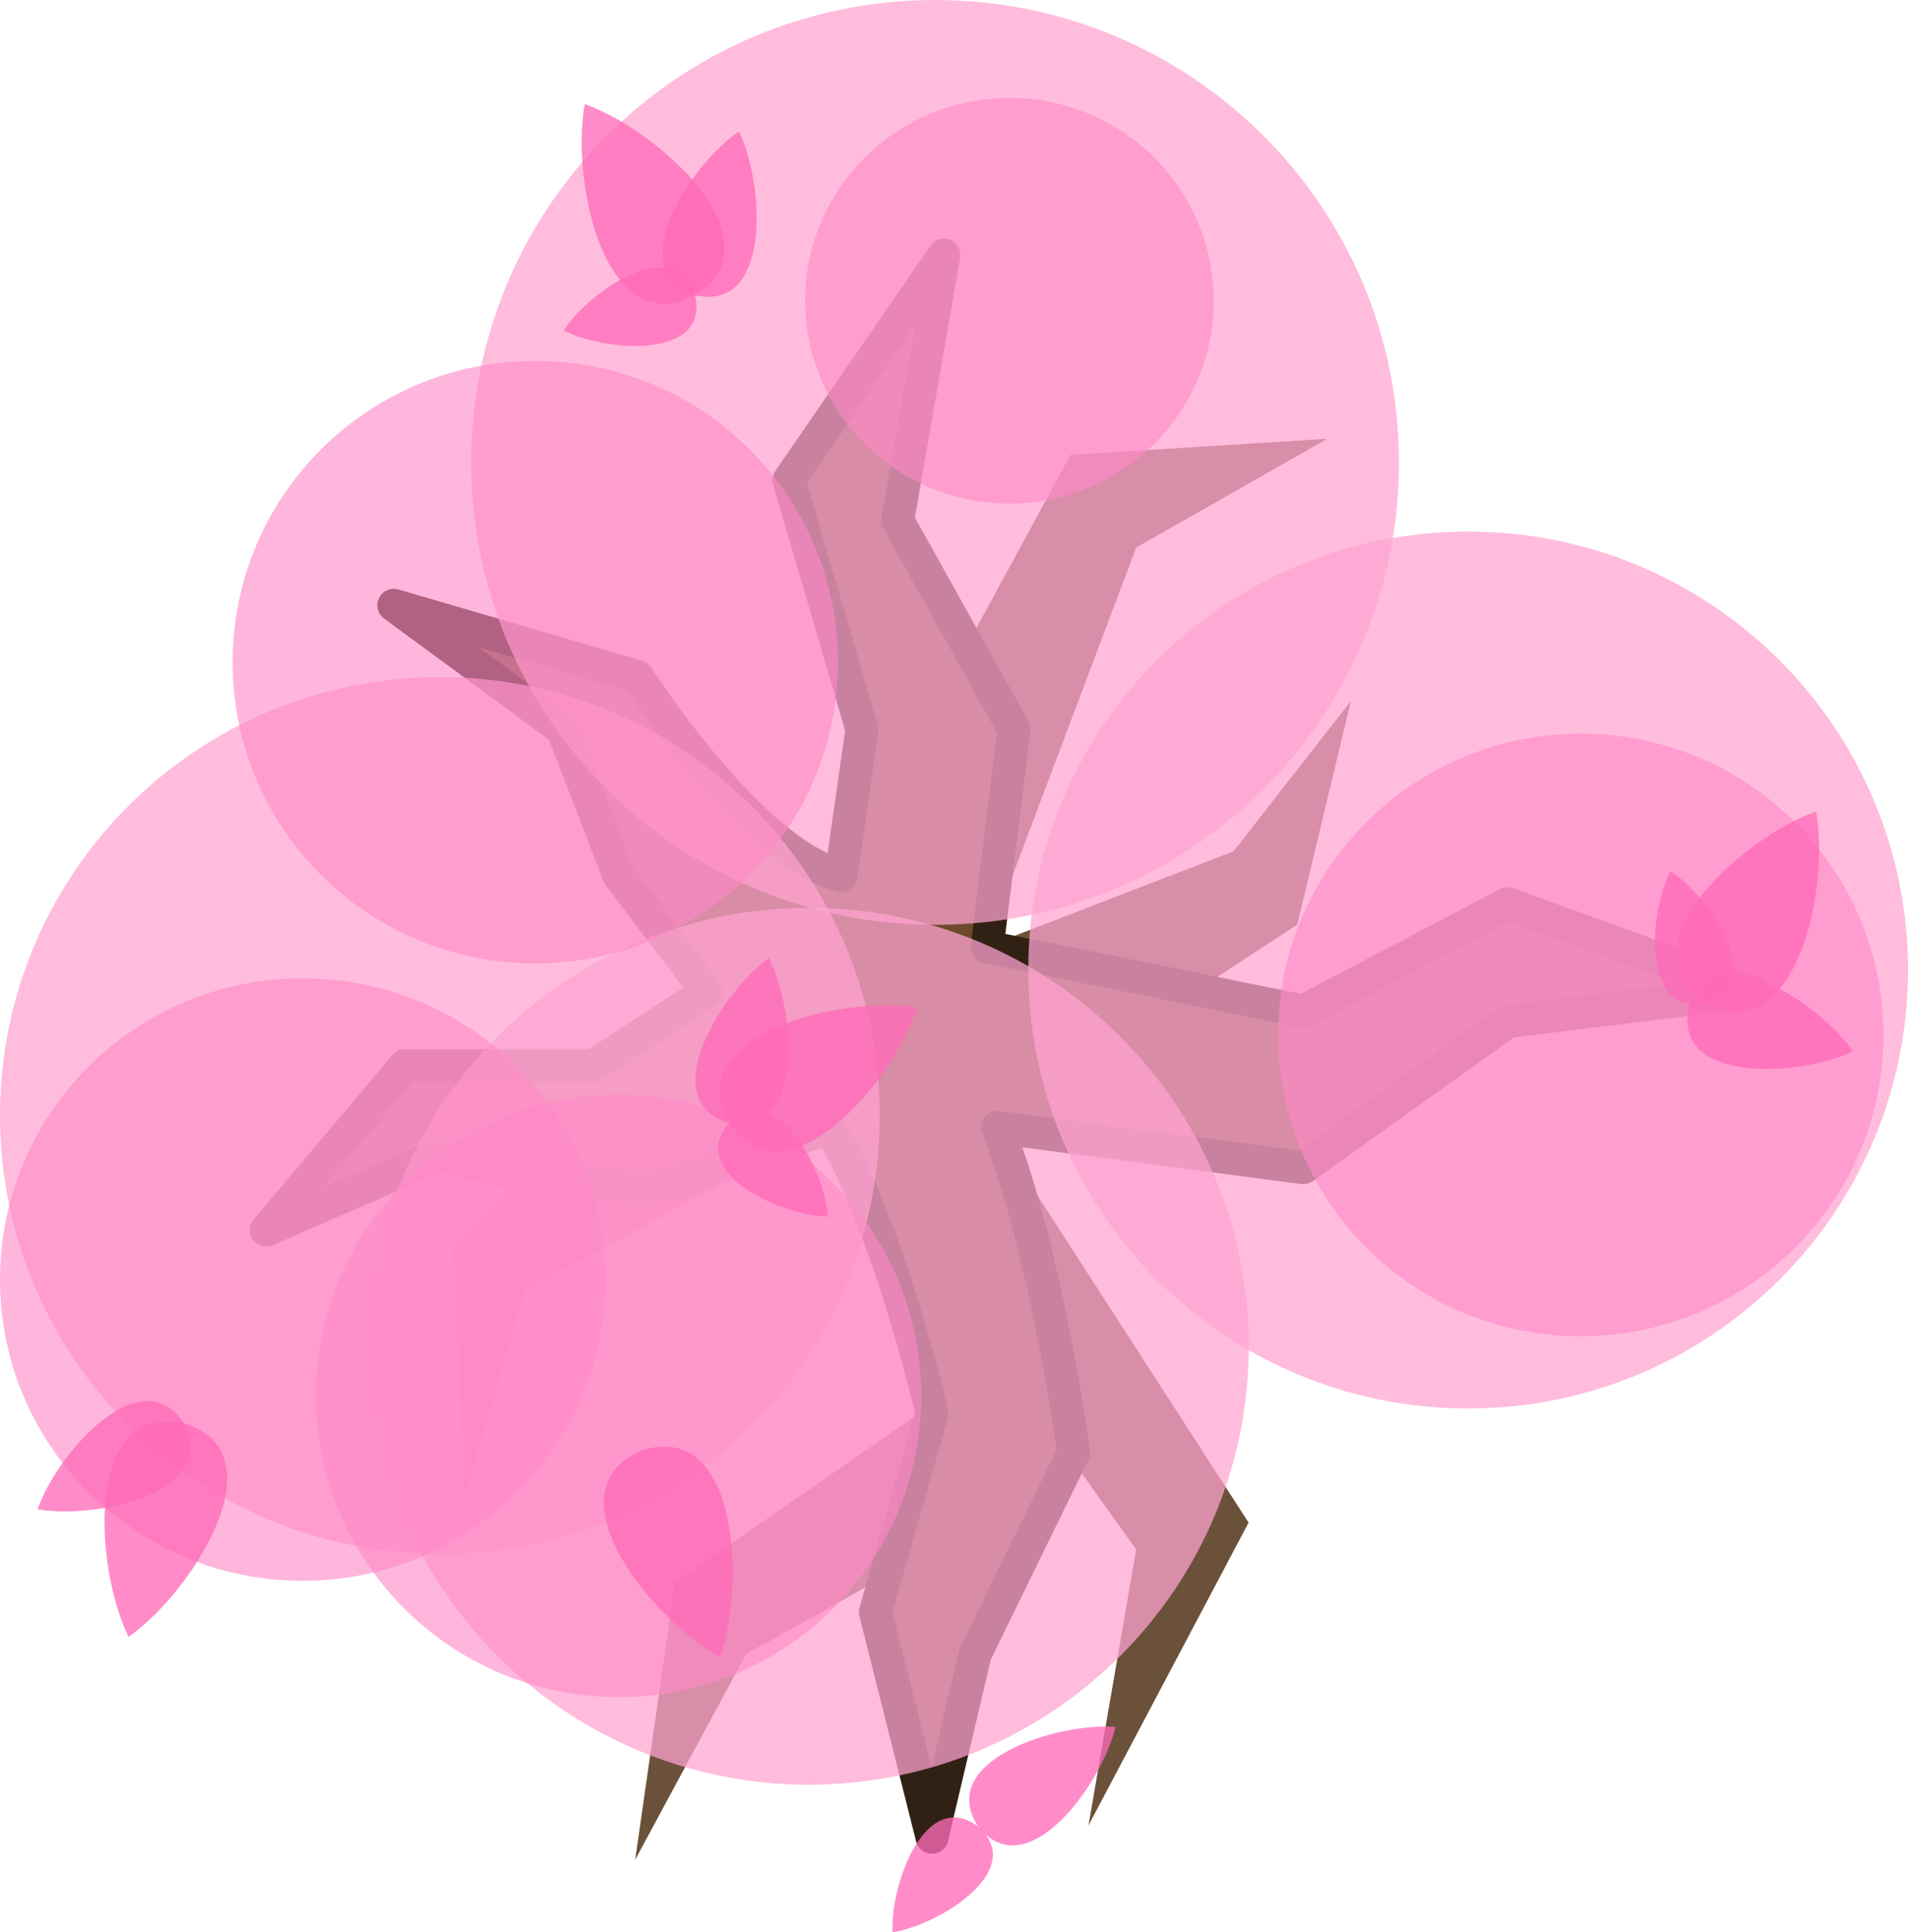 <?xml version="1.0" encoding="UTF-8" standalone="no"?>
<svg
   width="807.958"
   height="818.106"
   viewBox="0 0 807.958 818.106"
   fill="none"
   version="1.1"
   id="svg52"
   sodipodi:docname="oak_tree_1 - Copy.svg"
   inkscape:version="1.3 (0e150ed6c4, 2023-07-21)"
   xmlns:inkscape="http://www.inkscape.org/namespaces/inkscape"
   xmlns:sodipodi="http://sodipodi.sourceforge.net/DTD/sodipodi-0.dtd"
   xmlns="http://www.w3.org/2000/svg"
   xmlns:svg="http://www.w3.org/2000/svg">
  <defs
     id="defs56" />
  <sodipodi:namedview
     id="namedview54"
     pagecolor="#505050"
     bordercolor="#ffffff"
     borderopacity="1"
     inkscape:pageshadow="0"
     inkscape:pageopacity="0"
     inkscape:pagecheckerboard="1"
     showgrid="false"
     inkscape:zoom="1.5334507"
     inkscape:cx="411.49024"
     inkscape:cy="383.44891"
     inkscape:window-width="1350"
     inkscape:window-height="746"
     inkscape:window-x="1239"
     inkscape:window-y="619"
     inkscape:window-maximized="0"
     inkscape:current-layer="svg52"
     height="609.877px"
     inkscape:showpageshadow="2"
     inkscape:deskcolor="#505050"
     showguides="false" />
  <path
     d="m 453.354,192.581 -97.239,178.689 c 0,0 -35.096,29.498 -56.827,49.25 -43.87,39.872 -107.34,107.341 -107.34,107.341 l 5.051,105.445 25.29,-87.106 128.144,-68.853 48.618,114.285 -113.25,78.414 -16.821,117.321 46.989,-87.153 c 0,0 59.91,-32.521 87.503,-50.492 29.342,-19.111 46.093,-37.885 46.093,-37.885 l 31.568,44.198 -20.203,116.81 67.802,-128.204 -108.846,-168.556 129.439,-84.61 22.731,-94.713 -49.675,63.665 -105.019,40.517 63.772,-169.128 80.942,-46.046 z"
     fill="#5b3e24"
     id="path2"
     style="opacity:0.9;stroke-width:3.176" />
  <path
     d="m 356.149,370.637 8.841,-61.879 -30.94,-105.445 65.668,-95.343 -19.574,112.391 49.25,88.397 -11.365,92.183 133.86,27.151 86.502,-45.461 102.92,37.253 -102.92,12.629 -86.502,61.879 -129.439,-17.05 c 21.032,53.981 32.2,137.648 32.2,137.648 l -41.673,85.242 -18.31,77.662 -23.995,-95.343 23.995,-83.978 c 0,0 -17.662,-77.992 -43.569,-121.23 l -70.085,25.258 c -39.834,2.391 -95.241,-13.563 -95.241,-13.563 l -73.038,31.756 58.748,-69.612 h 79.856 l 47.987,-31.298 -37.253,-49.247 -23.867,-61.879 -71.45,-52.494 103.206,30.168 c 0,0 47.633,74.627 86.191,84.205 z"
     fill="#6d4a2c"
     stroke="#1b1917"
     stroke-width="12.319"
     stroke-miterlimit="16"
     stroke-linejoin="round"
     id="path4"
     style="stroke:#312114;stroke-width:13.92;stroke-miterlimit:16;stroke-dasharray:none;stroke-opacity:1" />
  <path
     opacity="0.95"
     d="m 186.266,657.931 c 102.872,0 186.266,-83.111 186.266,-185.634 0,-102.523 -83.395,-185.635 -186.266,-185.635 C 83.394,286.661 0,369.773 0,472.297 0,574.82 83.394,657.931 186.266,657.931 Z"
     fill="#3a4f3f"
     id="path6"
     style="fill:#ffa4d0;fill-opacity:0.773;stroke-width:3.176" />
  <path
     opacity="0.95"
     d="m 395.974,391.57 c 108.496,0 196.45,-87.657 196.45,-195.785 C 592.424,87.656 504.471,0 395.974,0 287.478,0 199.524,87.656 199.524,195.785 c 0,108.129 87.954,195.785 196.45,195.785 z"
     fill="#3a4f3f"
     id="path8"
     style="fill:#ffa4d0;fill-opacity:0.773;stroke-width:3.176" />
  <path
     opacity="0.95"
     d="m 342.524,755.62 c 102.873,0 186.266,-83.111 186.266,-185.634 0,-102.523 -83.394,-185.634 -186.266,-185.634 -102.872,0 -186.266,83.111 -186.266,185.634 0,102.523 83.394,185.634 186.266,185.634 z"
     fill="#3a4f3f"
     id="path10"
     style="fill:#ffa4d0;fill-opacity:0.773;stroke-width:3.176" />
  <path
     opacity="0.95"
     d="m 621.692,596.322 c 102.872,0 186.266,-83.111 186.266,-185.634 0,-102.523 -83.394,-185.635 -186.266,-185.635 -102.873,0 -186.266,83.112 -186.266,185.635 0,102.523 83.394,185.634 186.266,185.634 z"
     fill="#3a4f3f"
     id="path12"
     style="fill:#ffa4d0;fill-opacity:0.773;stroke-width:3.176" />
  <path
     opacity="0.85"
     d="m 226.676,407.89 c 70.79,0 128.174,-57.103 128.174,-127.544 0,-70.441 -57.385,-127.545 -128.174,-127.545 -70.79,0 -128.176,57.104 -128.176,127.545 0,70.441 57.386,127.544 128.176,127.544 z"
     fill="#485e52"
     id="path14"
     style="opacity:0.8;fill:#ff89c7;fill-opacity:0.773;stroke-width:3.176" />
  <path
     opacity="0.85"
     d="m 261.949,718.539 c 70.79,0 128.175,-57.103 128.175,-127.543 0,-70.44 -57.386,-127.547 -128.175,-127.547 -70.79,0 -128.176,57.106 -128.176,127.547 0,70.44 57.387,127.543 128.176,127.543 z"
     fill="#485e52"
     id="path16"
     style="opacity:0.8;fill:#ff89c7;fill-opacity:0.773;stroke-width:3.176" />
  <path
     opacity="0.85"
     d="m 669.377,565.725 c 70.79,0 128.175,-57.103 128.175,-127.543 0,-70.44 -57.386,-127.545 -128.175,-127.545 -70.79,0 -128.175,57.105 -128.175,127.545 0,70.44 57.386,127.543 128.175,127.543 z"
     fill="#485e52"
     id="path18"
     style="opacity:0.8;fill:#ff89c7;fill-opacity:0.771;stroke-width:3.176" />
  <path
     opacity="0.85"
     d="m 427.466,213.212 c 47.773,0 86.502,-38.447 86.502,-85.872 0,-47.426 -38.729,-85.872 -86.502,-85.872 -47.776,0 -86.506,38.446 -86.506,85.872 0,47.425 38.729,85.872 86.506,85.872 z"
     fill="#485e52"
     id="path20"
     style="opacity:0.8;fill:#ff89c7;fill-opacity:0.773;stroke-width:3.176" />
  <path
     opacity="0.85"
     d="m 128.176,669.293 c 70.79,0 128.176,-57.103 128.176,-127.543 0,-70.444 -57.386,-127.547 -128.176,-127.547 C 57.387,414.203 0,471.306 0,541.749 0,612.19 57.387,669.293 128.176,669.293 Z"
     fill="#485e52"
     id="path22"
     style="opacity:0.8;fill:#ff89c7;fill-opacity:0.773;stroke-width:3.176" />
  <path
     d="m 15.946,639.014 c 24.494,4.357 77.477,-7.101 61.906,-36.446 C 59.752,574.709 24.018,615.47 15.938,639.001 l -0.012,0.006 c 0.004,0 0.017,0.003 0.021,0.006 z"
     fill="#77a37a"
     id="path24"
     style="fill:#ff6ab7;fill-opacity:0.773;stroke-width:3.176" />
  <path
     d="m 54.434,693.037 0.006,-0.022 C 81.057,674.517 119.333,615.28 77.853,602.568 35.415,593.549 40.129,663.917 54.421,693.008 l -0.006,0.022 c 0.002,-0.003 0.009,-0.006 0.011,-0.009 0.002,0.006 0.004,0.009 0.008,0.016 z"
     fill="#5f926a"
     id="path26"
     style="fill:#ff6ab7;fill-opacity:0.773;stroke-width:3.176" />
  <path
     d="m 472.397,731.166 c -5.792,24.195 -37.472,68.183 -58.151,42.181 -18.301,-27.726 33.347,-44.191 58.141,-42.194 l 0.012,-0.009 c 0,0.006 -0.003,0.019 -0.003,0.022 z"
     fill="#5f926a"
     id="path28"
     style="fill:#ff6ab7;fill-opacity:0.773;stroke-width:3.176" />
  <path
     d="m 304.886,701.496 -0.009,-0.019 c -28.523,-15.395 -73.203,-69.961 -33.413,-87.249 41.159,-13.725 44.372,56.732 33.432,87.239 l 0.009,0.022 c -0.003,-0.003 -0.009,-0.006 -0.012,-0.006 0,0.006 -0.003,0.009 -0.006,0.012 z"
     fill="#587e60"
     id="path30"
     style="fill:#ff6ab7;fill-opacity:0.773;stroke-width:3.176" />
  <path
     d="m 377.943,818.106 0.009,-0.012 c -0.997,-20.324 13.922,-61.374 36.294,-44.747 20.889,18.453 -16.192,41.533 -36.284,44.756 0,0 -0.012,0 -0.019,0.003 z"
     fill="#77a37a"
     id="path32"
     style="fill:#ff6ab7;fill-opacity:0.773;stroke-width:3.176" />
  <path
     d="m 312.943,55.6 -0.003,0.012 c -20.519,14.066 -50.264,59.385 -18.584,69.393 32.439,7.173 29.337,-46.947 18.6,-69.389 -0.003,-0.004 -0.009,-0.01 -0.012,-0.016 z"
     fill="#5f926a"
     id="path34"
     style="fill:#ff6ab7;fill-opacity:0.773;stroke-width:3.176" />
  <path
     d="m 247.621,44.081 0.011,0.02 c -6.01,31.85 8.231,100.924 46.722,80.905 C 330.935,101.682 278.236,54.812 247.649,44.092 l -0.011,-0.02 c 3.2e-4,0.004 -6.4e-4,0.011 -10e-4,0.014 -0.006,-0.004 -0.009,-0.004 -0.015,-0.004 z"
     fill="#587e60"
     id="path36"
     style="fill:#ff6ab7;fill-opacity:0.773;stroke-width:3.176" />
  <path
     d="m 238.689,139.929 0.012,-0.004 c 18.154,9.191 61.722,12.284 55.652,-14.918 -8.344,-26.594 -44.528,-2.129 -55.655,14.906 -0.001,0.002 -0.005,0.012 -0.009,0.016 z"
     fill="#77a37a"
     id="path38"
     style="fill:#ff6ab7;fill-opacity:0.773;stroke-width:3.176" />
  <path
     d="m 325.559,405.594 c 11.334,22.15 15.878,76.166 -16.743,69.862 -31.935,-9.162 -3.409,-55.255 16.727,-69.866 l 0.003,-0.009 c 0.003,0.003 0.009,0.012 0.012,0.012 z"
     fill="#5f926a"
     id="path40"
     style="fill:#ff6ab7;fill-opacity:0.773;stroke-width:3.176" />
  <path
     d="m 350.633,515.113 -0.009,-0.009 c -20.34,-0.575 -60.113,-18.628 -41.808,-39.644 20.014,-19.4 40.157,19.355 41.818,39.634 0,0.003 0,0.012 0,0.019 z"
     fill="#77a37a"
     id="path42"
     style="fill:#ff6ab7;fill-opacity:0.773;stroke-width:3.176" />
  <path
     d="m 388.477,426.6 -0.025,0.009 c -9.901,30.863 -55.35,84.794 -79.641,48.85 -21.038,-37.945 47.631,-54.023 79.631,-48.866 l 0.022,-0.012 c 0,0.003 -0.003,0.012 -0.003,0.012 0.006,0 0.012,0.003 0.016,0.006 z"
     fill="#587e60"
     id="path44"
     style="fill:#ff6ab7;fill-opacity:0.773;stroke-width:3.176" />
  <path
     d="m 784.609,445.121 c -14.068,-20.521 -59.386,-50.266 -69.392,-18.587 -7.174,32.438 46.944,29.339 69.389,18.602 l 0.009,0.003 c 0,-0.006 -0.006,-0.016 -0.006,-0.019 z"
     fill="#5f926a"
     id="path46"
     style="fill:#ff6ab7;fill-opacity:0.773;stroke-width:3.176" />
  <path
     d="m 768.992,343.581 -0.012,0.022 c -30.587,10.718 -83.289,57.589 -46.706,80.913 38.491,20.019 52.73,-49.056 46.722,-80.904 l 0.012,-0.022 c -0.003,0.003 -0.009,0.006 -0.012,0.006 0,-0.006 -0.003,-0.009 -0.003,-0.016 z"
     fill="#587e60"
     id="path48"
     style="fill:#ff6ab7;fill-opacity:0.773;stroke-width:3.176" />
  <path
     d="m 707.351,368.852 0.003,0.012 c -9.19,18.152 -12.283,61.72 14.919,55.652 26.595,-8.345 2.131,-44.531 -14.906,-55.658 l -0.003,-0.009 c 0.003,-0.003 0,0 0,0 -0.003,-0.003 -0.009,0.006 -0.012,0.003 z"
     fill="#77a37a"
     id="path50"
     style="fill:#ff6ab7;fill-opacity:0.773;stroke-width:3.176" />
</svg>
